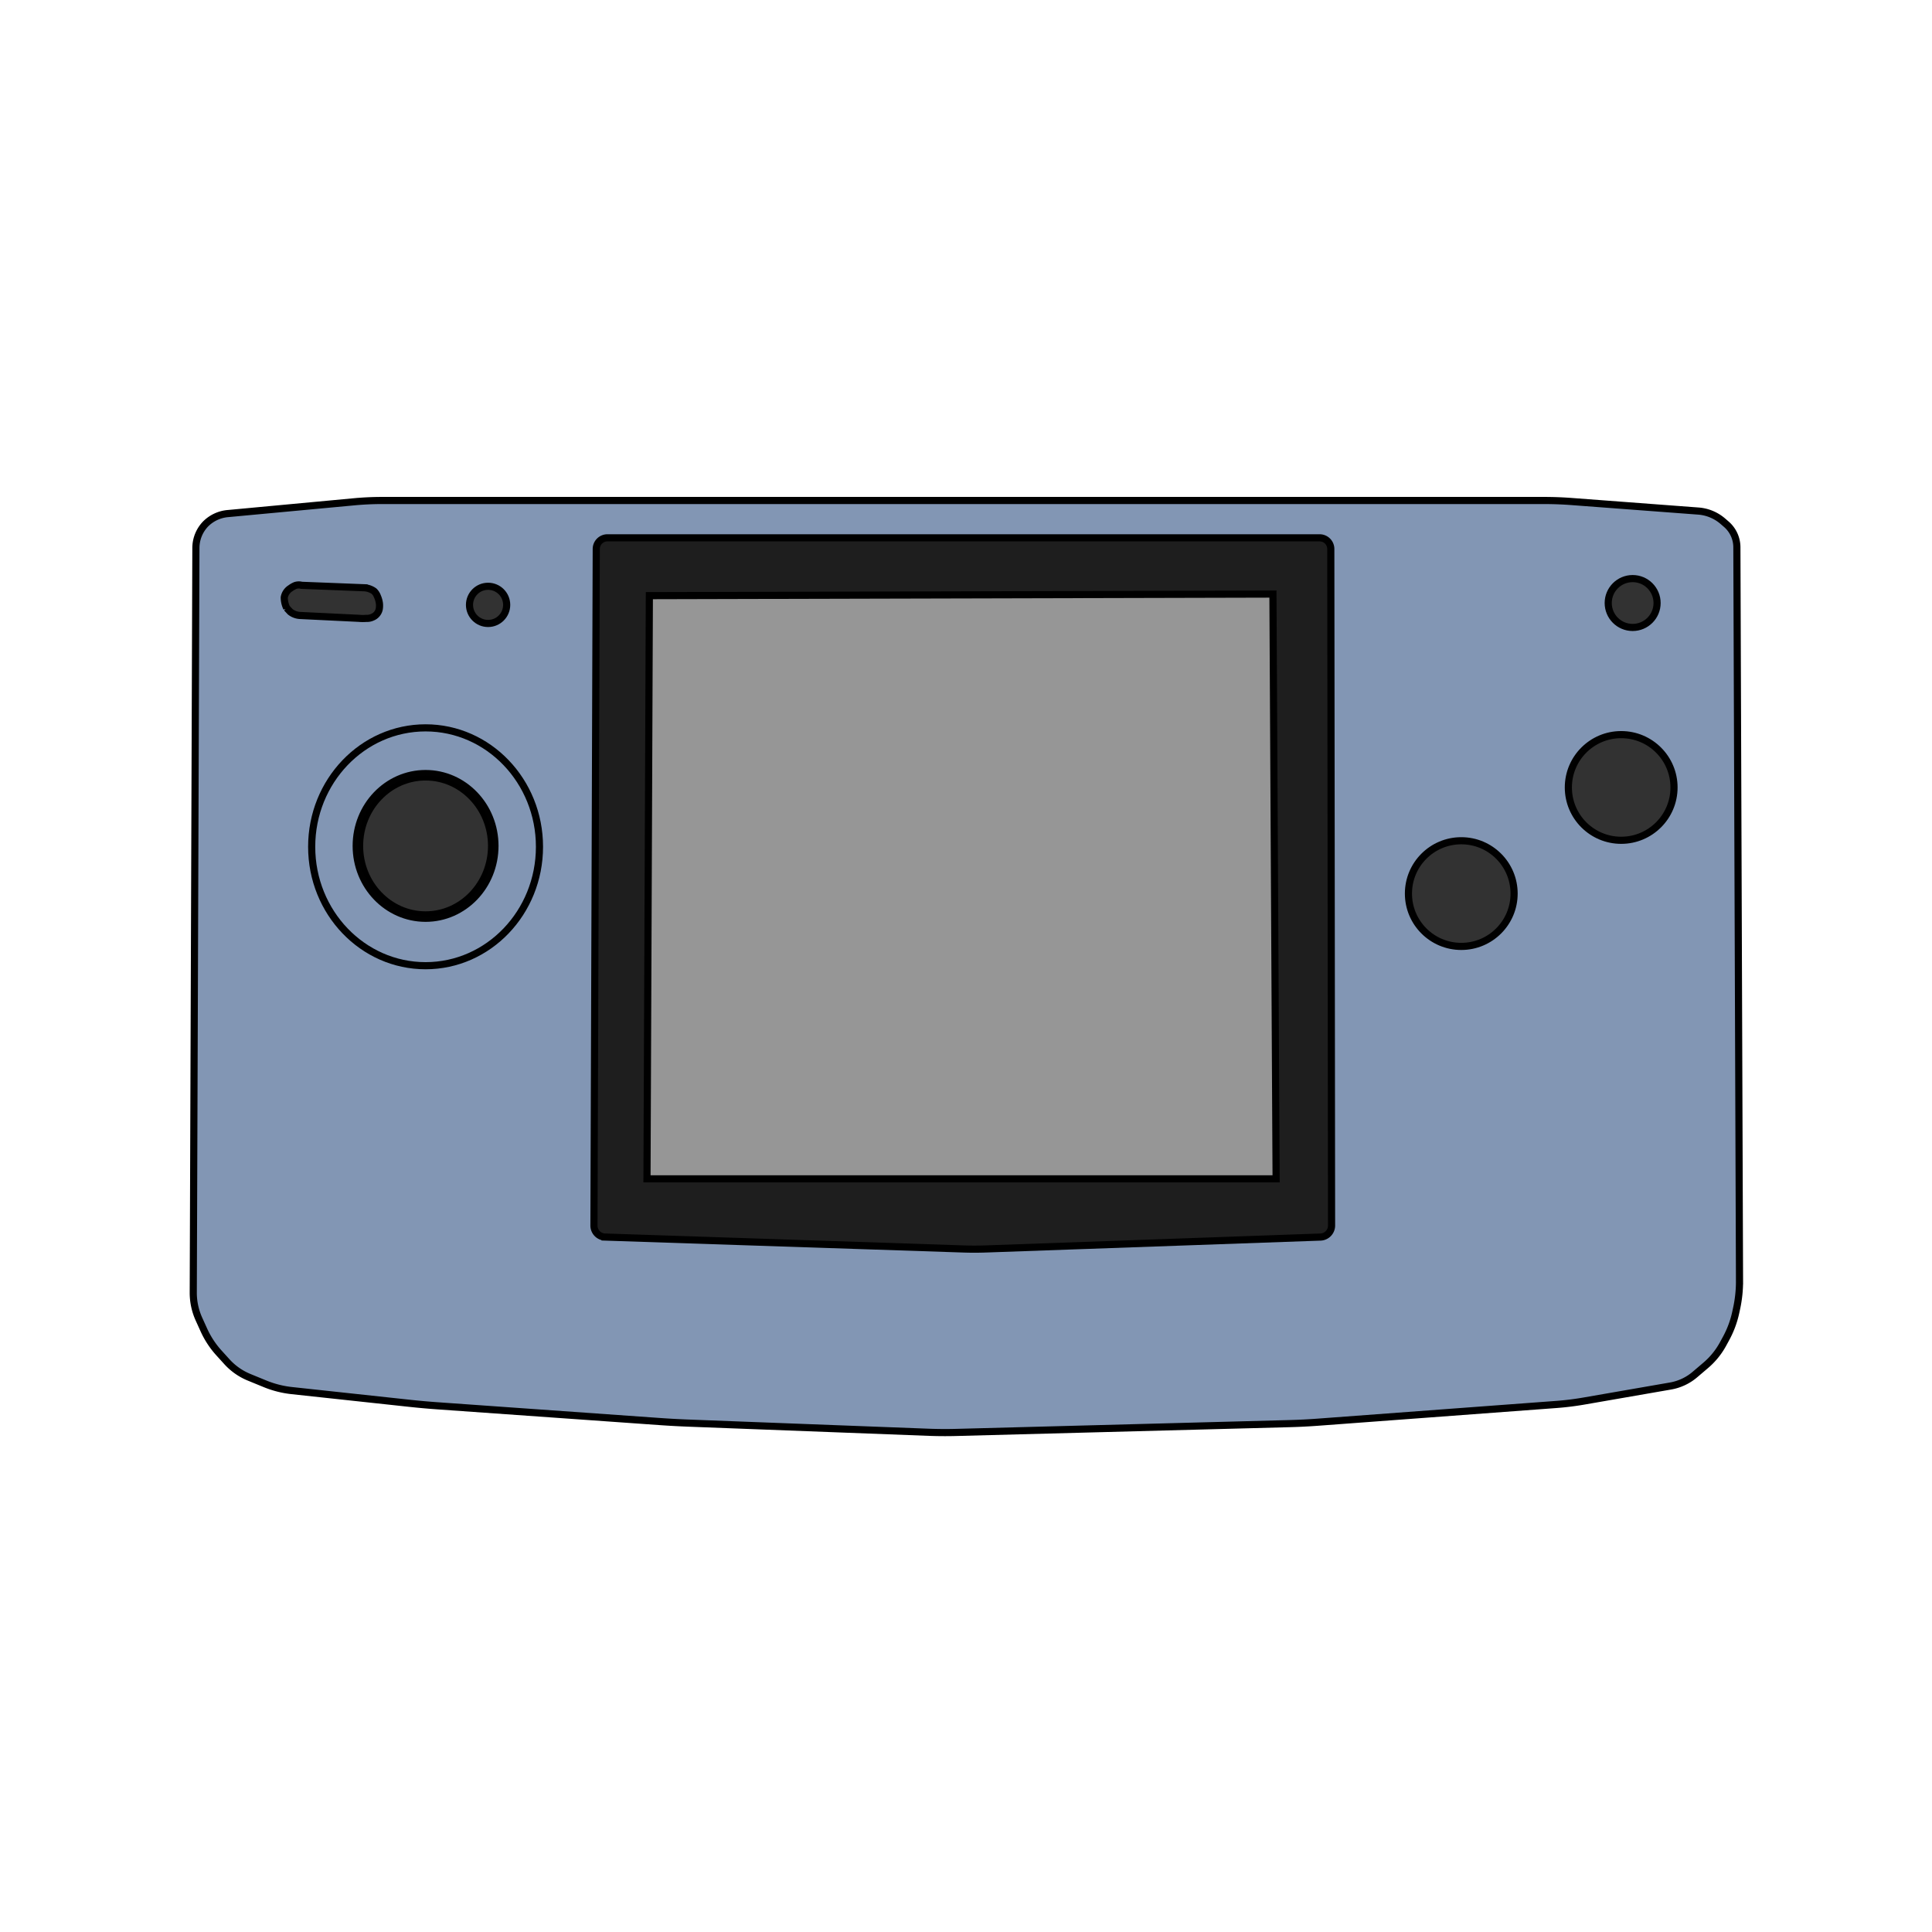 <?xml version="1.0" encoding="UTF-8" standalone="no"?>
<!-- Created with Inkscape (http://www.inkscape.org/) -->

<svg
   width="300"
   height="300"
   viewBox="0 0 79.375 79.375"
   version="1.1"
   id="svg1"
   xml:space="preserve"
   inkscape:version="1.3.1 (91b66b0, 2023-11-16)"
   sodipodi:docname="neo_geo_pocket.svg"
   xmlns:inkscape="http://www.inkscape.org/namespaces/inkscape"
   xmlns:sodipodi="http://sodipodi.sourceforge.net/DTD/sodipodi-0.dtd"
   xmlns="http://www.w3.org/2000/svg"
   xmlns:svg="http://www.w3.org/2000/svg"><sodipodi:namedview
     id="namedview1"
     pagecolor="#ffffff"
     bordercolor="#666666"
     borderopacity="1.0"
     inkscape:showpageshadow="2"
     inkscape:pageopacity="0.0"
     inkscape:pagecheckerboard="0"
     inkscape:deskcolor="#d1d1d1"
     inkscape:document-units="mm"
     inkscape:zoom="1.4268408"
     inkscape:cx="171.70801"
     inkscape:cy="222.51956"
     inkscape:window-width="1680"
     inkscape:window-height="916"
     inkscape:window-x="0"
     inkscape:window-y="25"
     inkscape:window-maximized="1"
     inkscape:current-layer="layer1" /><defs
     id="defs1"><inkscape:path-effect
       effect="fillet_chamfer"
       id="path-effect9"
       is_visible="true"
       lpeversion="1"
       nodesatellites_param="F,0,0,1,0,1.058,0,1 @ F,0,0,1,0,1.058,0,1 @ F,0,0,1,0,1.058,0,1 @ F,0,0,1,0,1.058,0,1 @ F,0,0,1,0,1.058,0,1"
       radius="4"
       unit="px"
       method="auto"
       mode="F"
       chamfer_steps="1"
       flexible="false"
       use_knot_distance="true"
       apply_no_radius="true"
       apply_with_radius="true"
       only_selected="false"
       hide_knots="false" /><inkscape:path-effect
       effect="fillet_chamfer"
       id="path-effect8"
       is_visible="true"
       lpeversion="1"
       nodesatellites_param="F,0,0,1,0,1.323,0,1 @ F,0,0,1,0,1.323,0,1 @ F,0,0,1,0,1.323,0,1 @ F,0,0,1,0,1.323,0,1 @ F,0,0,1,0,1.323,0,1 @ F,0,0,1,0,1.323,0,1 @ F,0,0,1,0,1.323,0,1 @ F,0,0,1,0,1.323,0,1 @ F,0,0,1,0,1.323,0,1 @ F,0,0,1,0,1.323,0,1 @ F,0,0,1,0,1.323,0,1 @ F,0,0,1,0,1.323,0,1 @ F,0,0,1,0,1.323,0,1 @ F,0,0,1,0,1.323,0,1 @ F,0,0,1,0,1.323,0,1 @ F,0,0,1,0,1.323,0,1 @ F,0,0,1,0,1.323,0,1 @ F,0,0,1,0,1.323,0,1 @ F,0,0,1,0,1.323,0,1"
       radius="5"
       unit="px"
       method="auto"
       mode="F"
       chamfer_steps="1"
       flexible="false"
       use_knot_distance="true"
       apply_no_radius="true"
       apply_with_radius="true"
       only_selected="false"
       hide_knots="false" /><inkscape:path-effect
       effect="fillet_chamfer"
       id="path-effect7"
       is_visible="true"
       lpeversion="1"
       nodesatellites_param="F,0,0,1,0,0.529,0,1 @ F,0,0,1,0,0.529,0,1 @ F,0,0,1,0,0.529,0,1 @ F,0,0,1,0,0.529,0,1 @ F,0,0,1,0,0.529,0,1 @ F,0,0,1,0,0.529,0,1 @ F,0,0,1,0,0.529,0,1 @ F,0,0,1,0,0.529,0,1 @ F,0,0,1,0,0.529,0,1 @ F,0,0,1,0,0.529,0,1 @ F,0,0,1,0,0.529,0,1 @ F,0,0,1,0,0.529,0,1 @ F,0,0,1,0,0.529,0,1 @ F,0,0,1,0,0.529,0,1 @ F,0,0,1,0,0.529,0,1 @ F,0,0,1,0,0.529,0,1"
       radius="2"
       unit="px"
       method="auto"
       mode="F"
       chamfer_steps="1"
       flexible="false"
       use_knot_distance="true"
       apply_no_radius="true"
       apply_with_radius="true"
       only_selected="false"
       hide_knots="false" /></defs><g
     inkscape:label="Layer 1"
     inkscape:groupmode="layer"
     id="layer1"><g
       id="g10"
       transform="matrix(0.433,0,0,0.433,-5.419,-24.195)"><path
         style="fill:#8296b4;fill-opacity:1;stroke:#000000;stroke-width:0.677;stroke-linecap:butt;stroke-linejoin:miter;stroke-dasharray:none;stroke-opacity:1"
         d="m 34.174,104.604 11.947,-1.115 a 28.41,28.41 177.334 0 1 2.64,-0.123 l 110.247,0 a 35.224,35.224 2.151 0 1 2.642,0.099 l 12.008,0.903 a 4.02,4.02 22.517 0 1 2.322,0.962 l 0.328,0.283 a 2.899,2.899 65.263 0 1 1.007,2.186 l 0.25,69.613 a 12.109,12.109 96.03 0 1 -0.276,2.616 l -0.086,0.396 a 9.211,9.211 110.438 0 1 -0.915,2.454 l -0.288,0.529 a 7.141,7.141 129.105 0 1 -1.641,2.019 l -1.031,0.877 a 4.844,4.844 154.874 0 1 -2.311,1.084 l -8.216,1.427 a 27.055,27.055 172.948 0 1 -2.623,0.324 l -22.636,1.683 a 55.384,55.384 177.116 0 1 -2.642,0.133 l -31.638,0.837 a 40.938,40.938 0.335 0 1 -2.644,-0.015 l -22.825,-0.871 a 81.209,81.209 3.119 0 1 -2.642,-0.144 l -21.145,-1.498 a 71.817,71.817 5.108 0 1 -2.635,-0.236 l -11.173,-1.206 a 9.341,9.341 14.224 0 1 -2.539,-0.644 l -1.505,-0.617 a 5.845,5.845 35.039 0 1 -2.113,-1.482 l -0.75,-0.827 a 8.426,8.426 56.715 0 1 -1.434,-2.185 l -0.464,-1.024 a 6.076,6.076 77.92 0 1 -0.541,-2.528 l 0.25,-70.65 a 3.295,3.295 112.08 0 1 0.923,-2.275 3.398,3.398 155.367 0 1 2.149,-0.985 z"
         id="path1"
         inkscape:path-effect="#path-effect8"
         inkscape:original-d="M 32.856749,104.72683 47.438145,103.3659 H 160.33056 l 14.6462,1.10171 2.33303,2.00899 0.25922,72.25892 -0.64806,2.98109 -1.55535,2.85147 -3.04589,2.59225 -10.82264,1.87938 -25.27442,1.87938 -34.28248,0.90729 -25.468843,-0.97209 -23.78388,-1.68497 -13.803723,-1.49054 -3.953179,-1.62015 -2.52744,-2.78667 -1.55535,-3.43473 0.259225,-73.29582 z" /><path
         style="fill:#1e1e1e;fill-opacity:1;stroke:#000000;stroke-width:0.677;stroke-linecap:butt;stroke-linejoin:miter;stroke-dasharray:none;stroke-opacity:1"
         d="m 70.149,106.907 h 67.576 a 1.06,1.06 44.968 0 1 1.06,1.058 l 0.073,64.193 a 1.095,1.095 133.95 0 1 -1.056,1.096 l -31.743,1.128 a 30.758,30.758 179.936 0 1 -2.115,0.002 l -34.019,-1.132 a 1.09,1.09 46.051 0 1 -1.054,-1.094 l 0.218,-64.193 a 1.062,1.062 135.097 0 1 1.062,-1.058 z"
         id="path2"
         inkscape:path-effect="#path-effect9"
         inkscape:original-d="m 69.090947,106.90678 h 69.692393 l 0.0752,66.30926 L 105,174.41893 68.865405,173.21604 Z" /><path
         style="fill:#969696;fill-opacity:1;stroke:#000000;stroke-width:0.677;stroke-linecap:butt;stroke-linejoin:miter;stroke-dasharray:none;stroke-opacity:1"
         d="m 74.128,112.395 59.167,-0.15 0.301,55.483 H 73.903 Z"
         id="path3" /><circle
         style="opacity:0.99;fill:#323232;fill-opacity:1;stroke:#000000;stroke-width:0.677;stroke-linecap:round;stroke-linejoin:round;stroke-dasharray:none;paint-order:markers fill stroke"
         id="path4"
         cx="58.826"
         cy="113.27"
         r="1.764" /><path
         style="fill:#323232;fill-opacity:1;stroke:#000000;stroke-width:0.677;stroke-linecap:butt;stroke-linejoin:miter;stroke-dasharray:none;stroke-opacity:1"
         d="m 41.137,111.413 5.92,0.233 a 1.743,1.743 19.14 0 1 0.957,0.332 1.383,1.383 57.933 0 1 0.326,0.521 2.333,2.333 74.671 0 1 0.177,0.647 2.028,2.028 91.84 0 1 -0.016,0.511 1.062,1.062 144.308 0 1 -0.659,0.788 1.209,1.209 169.59 0 1 -0.574,0.106 3.824,3.824 0.327 0 1 -0.69,-0.004 L 40.999,114.277 A 1.661,1.661 20.191 0 1 40.059,113.931 l -0.343,-0.366 a 2.293,2.293 83.059 0 1 -0.229,-1.007 1.279,1.279 136.095 0 1 0.591,-0.866 2.224,2.224 150.399 0 1 0.464,-0.264 1.087,1.087 178.436 0 1 0.594,-0.016 z"
         id="path5"
         inkscape:path-effect="#path-effect7"
         inkscape:original-d="m 40.608078,111.39196 6.977726,0.27453 0.503312,0.36605 0.320288,0.59482 0.11439,0.54907 -0.02289,0.48043 -0.228777,0.48044 -0.480434,0.34316 -0.686334,0.0915 -6.634559,-0.32028 -0.4118,-0.32029 -0.343168,-0.36605 -0.183022,-0.54906 -0.04575,-0.45756 0.205899,-0.50331 0.388924,-0.36605 z" /><ellipse
         style="opacity:0.99;fill:#323232;fill-opacity:1;stroke:#000000;stroke-width:1;stroke-linecap:round;stroke-linejoin:round;stroke-dasharray:none;paint-order:markers fill stroke"
         id="path6"
         cx="52.895"
         cy="136.14"
         rx="6.422"
         ry="6.706" /><ellipse
         style="opacity:0.99;fill:none;stroke:#000000;stroke-width:0.677;stroke-linecap:round;stroke-linejoin:round;stroke-dasharray:none;paint-order:markers fill stroke"
         id="path6-9"
         cx="52.895"
         cy="136.223"
         rx="10.807"
         ry="11.284" /><circle
         style="opacity:0.99;fill:#323232;fill-opacity:1;stroke:#000000;stroke-width:0.677;stroke-linecap:round;stroke-linejoin:round;stroke-dasharray:none;stroke-opacity:1;paint-order:markers fill stroke"
         id="path7-7-5"
         cx="151.165"
         cy="140.663"
         r="5.013"
         inkscape:label="path7-7-5" /><circle
         style="opacity:0.99;fill:#323232;fill-opacity:1;stroke:#000000;stroke-width:0.677;stroke-linecap:round;stroke-linejoin:round;stroke-dasharray:none;paint-order:markers fill stroke"
         id="path7"
         cx="167.426"
         cy="113.094"
         r="2.318" /><circle
         style="opacity:0.99;fill:#323232;fill-opacity:1;stroke:#000000;stroke-width:0.677;stroke-linecap:round;stroke-linejoin:round;stroke-dasharray:none;paint-order:markers fill stroke"
         id="path7-7"
         cx="166.338"
         cy="130.594"
         r="5.013" /></g></g></svg>
